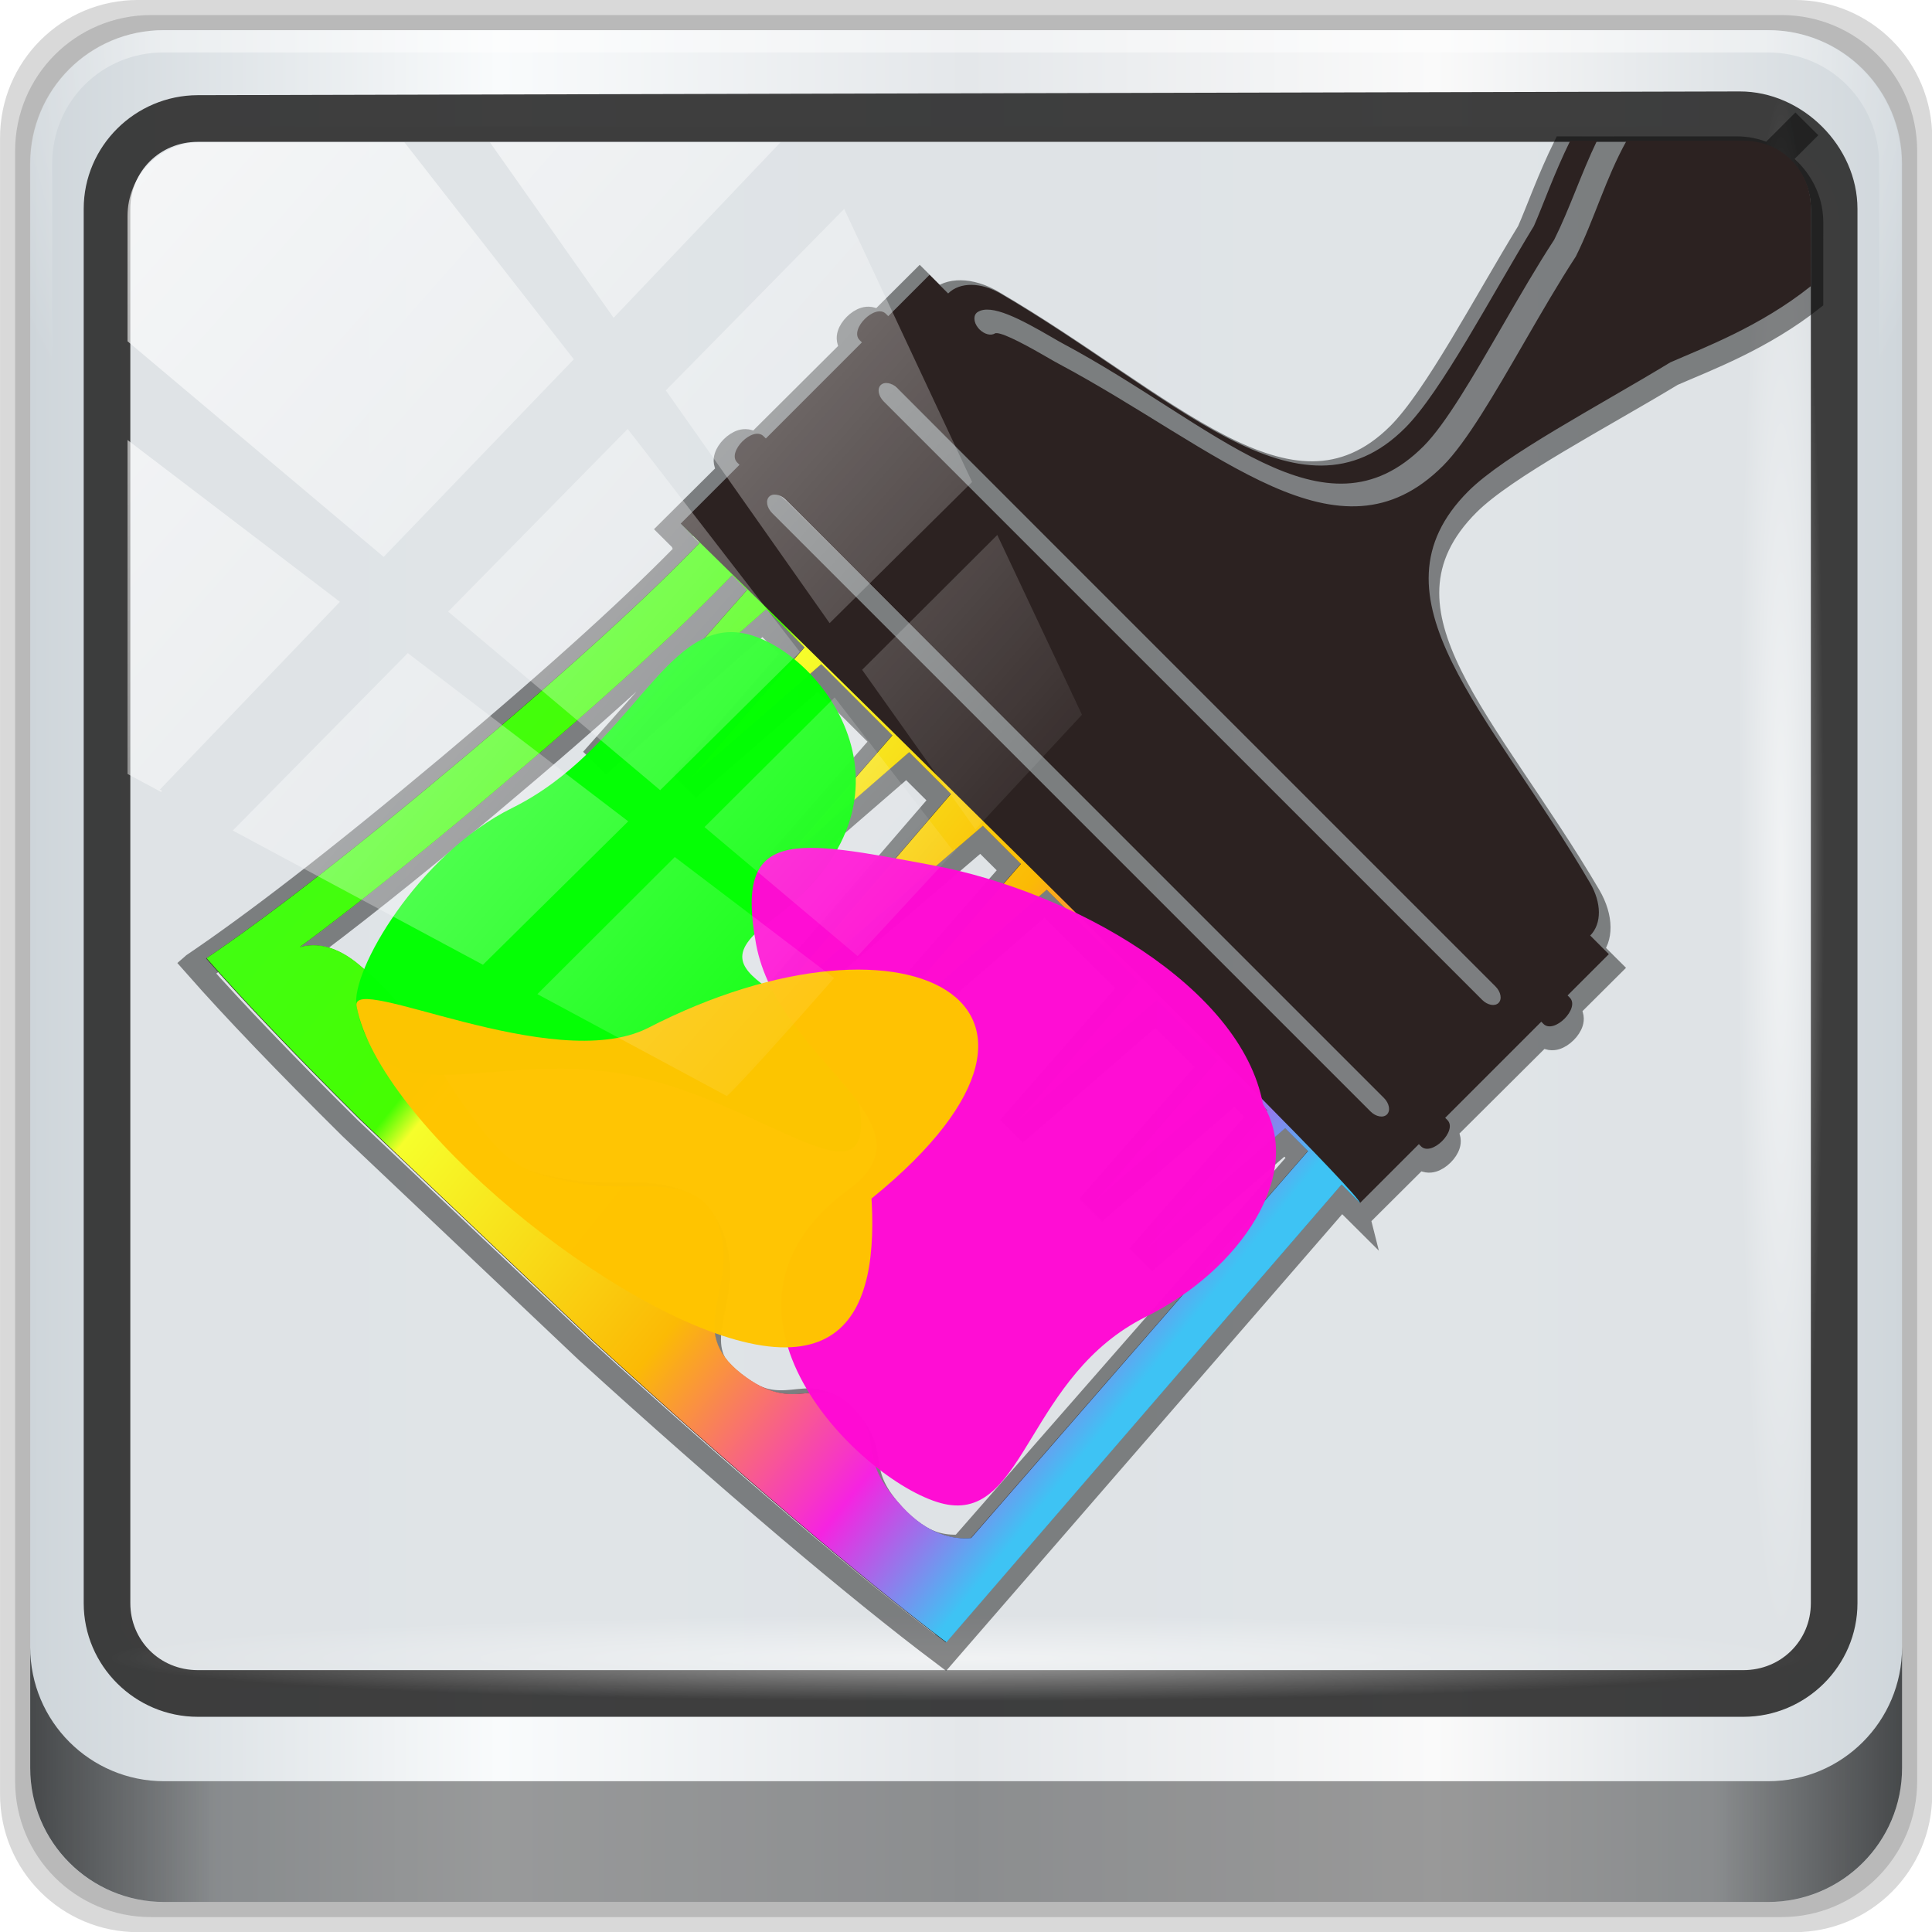 <?xml version="1.0" encoding="UTF-8" standalone="no"?>
<!-- Created with Inkscape (http://www.inkscape.org/) -->

<svg
   xmlns:dc="http://purl.org/dc/elements/1.1/"
   xmlns:cc="http://creativecommons.org/ns#"
   xmlns:rdf="http://www.w3.org/1999/02/22-rdf-syntax-ns#"
   xmlns:svg="http://www.w3.org/2000/svg"
   xmlns="http://www.w3.org/2000/svg"
   xmlns:xlink="http://www.w3.org/1999/xlink"
   xmlns:sodipodi="http://sodipodi.sourceforge.net/DTD/sodipodi-0.dtd"
   xmlns:inkscape="http://www.inkscape.org/namespaces/inkscape"
   width="96"
   height="96"
   viewBox="0 0 96 96"
   version="1.1"
   id="svg1072"
   inkscape:version=""
   sodipodi:docname="dialog-fill-and-stroke.svg">
  <defs
     id="defs1066">
    <linearGradient
       inkscape:collect="always"
       xlink:href="#linearGradient6139-0"
       id="linearGradient7426"
       gradientUnits="userSpaceOnUse"
       gradientTransform="matrix(1.142,0,0,1.142,7.069,-16.144)"
       x1="6"
       y1="47"
       x2="90"
       y2="47" />
    <linearGradient
       id="linearGradient6139-0">
      <stop
         style="stop-color:#ced5da;stop-opacity:1"
         offset="0"
         id="stop6141-2" />
      <stop
         id="stop6151-0"
         offset="0.25"
         style="stop-color:#f9fbfc;stop-opacity:1" />
      <stop
         id="stop6147-1"
         offset="0.5"
         style="stop-color:#e4e7ea;stop-opacity:1" />
      <stop
         style="stop-color:#fafafa;stop-opacity:1"
         offset="0.75"
         id="stop6149-4" />
      <stop
         style="stop-color:#cfd6db;stop-opacity:1"
         offset="1"
         id="stop6143-4" />
    </linearGradient>
    <linearGradient
       id="linearGradient4091-0-3-0-7">
      <stop
         id="stop4093-3-6-4-2"
         offset="0"
         style="stop-color:#ffffff;stop-opacity:1;" />
      <stop
         style="stop-color:#ffffff;stop-opacity:1;"
         offset="0.8"
         id="stop4099-6-1-8-3" />
      <stop
         id="stop4095-1-0-7-9"
         offset="1"
         style="stop-color:#ffffff;stop-opacity:0;" />
    </linearGradient>
    <linearGradient
       inkscape:collect="always"
       xlink:href="#linearGradient3832-0-6-1-1"
       id="linearGradient7460"
       gradientUnits="userSpaceOnUse"
       gradientTransform="matrix(1.031,0,0,1.031,12.372,-11.983)"
       x1="1.5"
       y1="88.172"
       x2="94.5"
       y2="88.172" />
    <linearGradient
       id="linearGradient3832-0-6-1-1">
      <stop
         id="stop3834-6-3-7-1"
         offset="0"
         style="stop-color:#000000;stop-opacity:1;" />
      <stop
         style="stop-color:#000000;stop-opacity:0.588;"
         offset="0.1"
         id="stop3872-2-4" />
      <stop
         id="stop3844-6-2-7-6"
         offset="0.9"
         style="stop-color:#000000;stop-opacity:0.588;" />
      <stop
         id="stop3836-5-0-2-9"
         offset="1"
         style="stop-color:#000000;stop-opacity:1;" />
    </linearGradient>
    <radialGradient
       inkscape:collect="always"
       xlink:href="#linearGradient4133"
       id="radialGradient7462"
       gradientUnits="userSpaceOnUse"
       gradientTransform="matrix(1.005,0,0,0.051,47.323,70.672)"
       cx="13.948"
       cy="44.893"
       fx="13.948"
       fy="44.893"
       r="43.199" />
    <linearGradient
       id="linearGradient4133"
       inkscape:collect="always">
      <stop
         id="stop4135"
         offset="0"
         style="stop-color:#ffffff;stop-opacity:1;" />
      <stop
         id="stop4137"
         offset="1"
         style="stop-color:#ffffff;stop-opacity:0;" />
    </linearGradient>
    <radialGradient
       inkscape:collect="always"
       xlink:href="#linearGradient4133"
       id="radialGradient7464"
       gradientUnits="userSpaceOnUse"
       gradientTransform="matrix(0.916,0,0,0.051,19.706,-105.896)"
       cx="13.948"
       cy="44.893"
       fx="13.948"
       fy="44.893"
       r="43.199" />
    <linearGradient
       y2="14.514"
       x2="50.528"
       y1="-28.642"
       x1="2.771"
       gradientUnits="userSpaceOnUse"
       id="linearGradient7128"
       xlink:href="#linearGradient4133"
       inkscape:collect="always" />
    <clipPath
       id="clipPath4156-4"
       clipPathUnits="userSpaceOnUse">
      <path
         inkscape:connector-curvature="0"
         id="path4158-0"
         d="m 27.046,-55.695 -14.214,13.321 h 0.061 l 15.653,21.771 10.231,-10.546 C 38.562,-32.302 27.468,-54.819 27.046,-55.695 Z M 9.647,-39.383 -5.241,-25.321 15.988,-7.806 26.372,-18.383 Z m 31.491,12.951 -9.741,9.714 8.945,12.458 7.781,-7.555 z m -49.84,4.379 -13.754,12.982 26.283,13.846 0.061,-0.062 -0.123,-0.062 L 13.599,-5.401 -8.702,-22.053 Z m 38.015,7.401 -9.803,9.775 11.579,9.559 7.628,-7.401 -8.669,-11.009 z m 20.187,5.674 -7.383,7.216 6.188,8.542 5.82,-6.137 z m -32.195,6.322 -9.557,9.498 13.662,7.185 7.934,-7.678 z m 23.312,2.374 -7.107,6.938 8.363,6.907 5.361,-5.674 -0.061,-0.092 -0.092,0.123 -6.464,-8.203 z m -8.73,8.542 -7.505,7.339 10.354,5.458 c 1.397,-1.321 5.675,-6.123 5.851,-6.322 z"
         style="opacity:0.6;fill:#ffffff;fill-opacity:1;stroke:none" />
    </clipPath>
    <radialGradient
       inkscape:collect="always"
       xlink:href="#linearGradient4091-0-3-0-7"
       id="radialGradient1031"
       gradientUnits="userSpaceOnUse"
       gradientTransform="matrix(-1.144,0,0,-0.933,212.762,-20.401)"
       cx="48"
       cy="-27"
       fx="48"
       fy="-27"
       r="42" />
    <radialGradient
       r="42"
       fy="-27"
       fx="48"
       cy="-27"
       cx="48"
       gradientTransform="matrix(-1.144,0,0,-0.933,212.762,-20.401)"
       gradientUnits="userSpaceOnUse"
       id="radialGradient1064"
       xlink:href="#linearGradient4091-0-3-0-7"
       inkscape:collect="always" />
    <linearGradient
       inkscape:collect="always"
       xlink:href="#linearGradient944"
       id="linearGradient946"
       x1="1.098"
       y1="35.747"
       x2="26.385"
       y2="57.609"
       gradientUnits="userSpaceOnUse" />
    <linearGradient
       inkscape:collect="always"
       id="linearGradient944">
      <stop
         style="stop-color:#42fe11;stop-opacity:1"
         offset="0"
         id="stop940" />
      <stop
         id="stop954"
         offset="0.233"
         style="stop-color:#45fe02;stop-opacity:1" />
      <stop
         id="stop952"
         offset="0.264"
         style="stop-color:#f6fe2b;stop-opacity:1" />
      <stop
         id="stop950"
         offset="0.594"
         style="stop-color:#fbba05;stop-opacity:1" />
      <stop
         id="stop948"
         offset="0.843"
         style="stop-color:#f623e1;stop-opacity:1" />
      <stop
         style="stop-color:#3ec3f4;stop-opacity:1"
         offset="1"
         id="stop942" />
    </linearGradient>
    <filter
       inkscape:collect="always"
       style="color-interpolation-filters:sRGB"
       id="filter898"
       x="-0.011"
       width="1.023"
       y="-0.012"
       height="1.024">
      <feGaussianBlur
         inkscape:collect="always"
         stdDeviation="0.32"
         id="feGaussianBlur900" />
    </filter>
  </defs>
  <sodipodi:namedview
     id="base"
     pagecolor="#ffffff"
     bordercolor="#666666"
     borderopacity="1.0"
     inkscape:pageopacity="0.0"
     inkscape:pageshadow="2"
     inkscape:zoom="5.4044394"
     inkscape:cx="21.621676"
     inkscape:cy="42.094895"
     inkscape:document-units="px"
     inkscape:current-layer="g992"
     showgrid="false"
     inkscape:showpageshadow="false"
     units="px"
     inkscape:lockguides="true"
     inkscape:window-width="1920"
     inkscape:window-height="1024"
     inkscape:window-x="0"
     inkscape:window-y="28"
     inkscape:window-maximized="1"
     inkscape:snap-midpoints="true"
     inkscape:pagecheckerboard="true"
     inkscape:snap-global="false">
    <sodipodi:guide
       position="0,0"
       orientation="0,96"
       id="guide1621"
       inkscape:locked="true" />
    <sodipodi:guide
       position="96,0"
       orientation="-96,0"
       id="guide1623"
       inkscape:locked="true" />
    <sodipodi:guide
       position="96,96"
       orientation="0,-96"
       id="guide1625"
       inkscape:locked="true" />
    <sodipodi:guide
       position="0,96"
       orientation="96,0"
       id="guide1627"
       inkscape:locked="true" />
  </sodipodi:namedview>
  <g
     inkscape:label="Livello 1"
     inkscape:groupmode="layer"
     id="layer1"
     transform="translate(0,-1026.52)">
    <g
       transform="matrix(0.97,0,0,0.97,-11.999,1038.142)"
       id="g986">
      <path
         inkscape:connector-curvature="0"
         id="path3288"
         d="M 104.281,-11.983 H 19.442 c -3.917,0 -7.07,3.153 -7.07,7.07 V 79.927 c 0,3.917 3.153,7.07 7.07,7.07 H 104.281 c 3.917,0 7.07,-3.153 7.07,-7.07 V -4.913 c 0,-3.917 -3.153,-7.07 -7.07,-7.07 z"
         style="display:inline;opacity:0.15;fill:#000000;fill-opacity:1;fill-rule:nonzero;stroke:none;stroke-width:1.031" />
      <path
         style="display:inline;opacity:0.15;fill:#000000;fill-opacity:1;fill-rule:nonzero;stroke:none;stroke-width:1.031"
         d="M 103.619,-11.209 H 20.105 c -3.856,0 -6.96,3.104 -6.96,6.96 V 79.264 c 0,3.856 3.104,6.96 6.96,6.96 h 83.514 c 3.856,0 6.96,-3.104 6.96,-6.96 V -4.25 c 0,-3.856 -3.104,-6.96 -6.96,-6.96 z"
         id="path4085"
         inkscape:connector-curvature="0" />
      <path
         inkscape:connector-curvature="0"
         id="rect4251-1"
         d="M 102.956,-10.436 H 20.767 c -3.794,0 -6.849,3.055 -6.849,6.849 V 78.601 c 0,3.794 3.055,6.849 6.849,6.849 h 82.188 c 3.794,0 6.849,-3.055 6.849,-6.849 V -3.587 c 0,-3.794 -3.055,-6.849 -6.849,-6.849 z"
         style="display:inline;opacity:1;fill:url(#linearGradient7426);fill-opacity:1;fill-rule:nonzero;stroke:none;stroke-width:1.031" />
      <path
         sodipodi:nodetypes="sscccsccscccsss"
         inkscape:connector-curvature="0"
         id="path1100"
         d="m 23.969,-5.505 c -2.993,0 -5.368,2.39 -5.368,5.4 v 22.377 7.56 41.682 c 1.15,1.759 3.11,2.936 5.368,2.936 h 4.295 68.714 4.295 c 2.258,0 4.219,-1.177 5.368,-2.936 V 29.832 22.271 -0.105 c 0,-3.01 -2.376,-5.4 -5.368,-5.4 z"
         style="display:inline;opacity:0.963;fill:#dfe3e6;fill-opacity:1;fill-rule:nonzero;stroke:none;stroke-width:1.077" />
      <g
         transform="matrix(1.07,0,0,1.07,-107.081,-15.573)"
         id="g3272">
        <path
           style="display:inline;opacity:0.45;fill:url(#radialGradient1064);fill-opacity:1;fill-rule:nonzero;stroke:none;stroke-width:1.067"
           d="m 119.467,4.8 c -3.546,0 -6.4,2.854 -6.4,6.4 v 16 h 1.067 v -16 c 0,-2.973 2.36,-5.333 5.333,-5.333 h 76.8 c 2.973,0 5.333,2.36 5.333,5.333 v 16 h 1.067 v -16 c 0,-3.546 -2.854,-6.4 -6.4,-6.4 z"
           id="path4236-5"
           inkscape:connector-curvature="0" />
      </g>
      <g
         id="g879"
         transform="matrix(0.965,0,0,0.965,24.224,-68.434)">
        <g
           id="g21015">
          <g
             id="g886"
             transform="translate(-4.212,88.755)">
            <g
               id="g876"
               transform="matrix(0.987,-0.574,0.987,0.574,-7.632,144.485)" />
          </g>
        </g>
      </g>
      <path
         style="color:#000000;font-style:normal;font-variant:normal;font-weight:normal;font-stretch:normal;font-size:medium;line-height:normal;font-family:Sans;-inkscape-font-specification:Sans;text-indent:0;text-align:start;text-decoration:none;text-decoration-line:none;letter-spacing:normal;word-spacing:normal;text-transform:none;writing-mode:lr-tb;direction:ltr;baseline-shift:baseline;text-anchor:start;display:inline;overflow:visible;visibility:visible;opacity:0.954;fill:#323232;fill-opacity:0.975;stroke:none;stroke-width:2.449;marker:none;enable-background:accumulate"
         d="m 22.502,-7.106 c -3.213,0.008 -5.844,2.618 -5.844,5.821 V 70.143 c 0,3.203 2.631,5.821 5.844,5.821 h 79.175 c 3.213,0 5.844,-2.618 5.844,-5.821 V -1.285 c 0,-3.203 -2.821,-6.02 -6.035,-6.012 z m 0,2.391 h 79.175 c 1.947,0 3.456,1.526 3.456,3.43 V 70.143 c 0,1.904 -1.509,3.43 -3.456,3.43 H 22.502 c -1.947,0 -3.456,-1.526 -3.456,-3.43 V -1.285 c 0,-1.904 1.509,-3.43 3.456,-3.43 z"
         id="path4989"
         inkscape:connector-curvature="0"
         sodipodi:nodetypes="ssssssssssssssssss" />
      <path
         id="path4118"
         d="m 13.918,72.401 v 6.186 c 0,3.794 3.068,6.863 6.863,6.863 h 82.161 c 3.794,0 6.863,-3.068 6.863,-6.863 v -6.186 c 0,3.794 -3.068,6.863 -6.863,6.863 H 20.781 c -3.794,0 -6.863,-3.068 -6.863,-6.863 z"
         style="display:inline;opacity:0.658;fill:url(#linearGradient7460);fill-opacity:1;fill-rule:nonzero;stroke:none;stroke-width:1.031"
         inkscape:connector-curvature="0" />
      <rect
         ry="4.382"
         rx="0"
         y="70.758"
         x="17.914"
         height="4.382"
         width="86.865"
         id="rect4131"
         style="opacity:0.55;fill:url(#radialGradient7462);fill-opacity:1;stroke:none;stroke-width:1.031" />
      <rect
         transform="rotate(90)"
         style="opacity:0.55;fill:url(#radialGradient7464);fill-opacity:1;stroke:none;stroke-width:1.031"
         id="rect4141"
         width="79.132"
         height="4.382"
         x="-7.085"
         y="-105.81"
         rx="0"
         ry="4.382" />
      <g
         transform="matrix(1.275,0.238,0.238,1.275,13.157,-8.126)"
         id="g992">
        <g
           id="g893"
           transform="matrix(1.006,-8.907915e-4,8.9079151e-4,1.001,-82.553,-9.091)"
           style="fill:none;stroke:#030303;stroke-opacity:0.453;filter:url(#filter898)">
          <path
             id="path891"
             style="fill:none;fill-opacity:1;stroke:#030303;stroke-width:1.089;stroke-opacity:0.453"
             d="m 128.107,45.47 0.629,0.629 c -0.044,-0.771 -23.004,-23.002 -23.004,-23.002 l 0.629,0.629 -0.019,0.018 0.015,0.015 c -2.424,2.49 -6.1,5.978 -11.587,10.855 -5.508,4.896 -9.397,8.135 -12.121,10.227 l -0.032,0.029 c 1.203,1.458 2.958,3.338 5.107,5.469 l 8.027,7.464 c 4.878,4.285 9.361,7.812 12.349,9.792 z m -32.238,-9.758 c 5.493,-4.883 9.181,-8.38 11.607,-10.873 l 0.501,0.501 -7.275,7.925 7.925,-7.275 1.295,1.295 -5.676,6.243 6.243,-5.676 2.411,2.411 -5.676,6.243 6.243,-5.676 1.416,1.416 -9.823,10.902 10.901,-9.824 1.29,1.29 -8.748,9.621 9.621,-8.748 3.114,3.114 -6.138,6.751 6.75,-6.138 2.053,2.053 -6.138,6.751 6.75,-6.138 1.07,1.07 -6.138,6.751 6.75,-6.138 0.774,0.774 -17.033,18.728 c -0.76,0.204 -1.757,0.192 -2.61,-0.755 -1.642,-1.819 -0.171,-2.621 -1.346,-3.796 -1.175,-1.175 -2.352,0.882 -4.334,-0.513 -1.983,-1.396 0.441,-3.38 0.22,-5.804 -0.22,-2.424 -3.085,-0.882 -5.465,-0.852 -2.38,0.03 -2.908,-0.176 -4.231,-2.38 -1.323,-2.204 -1.176,-3.379 -3.232,-4.996 -0.834,-0.656 -1.663,-0.594 -2.354,-0.289 2.417,-1.969 5.457,-4.566 9.282,-7.966 z M 155.819,-2.666 c -59.585,59.773 -29.792,29.886 0,0 z M 145.707,0.278 c -0.939,1.515 -1.629,2.893 -2.171,3.829 -2.37,3.317 -5.135,7.612 -6.922,9.399 -5.212,5.212 -9.438,0.382 -15.792,-2.457 -0.717,-0.318 -1.587,-0.185 -2.181,0.401 l -0.631,-0.631 -2.037,2.038 -0.079,-0.078 c -0.361,-0.361 -1.658,0.936 -1.297,1.297 l 0.077,0.077 -4.742,4.743 -0.079,-0.077 c -0.36,-0.36 -1.658,0.938 -1.299,1.297 l 0.079,0.078 -2.902,2.901 0.629,0.629 -0.019,0.018 0.015,0.015 c -2.424,2.49 -6.1,5.978 -11.586,10.855 -5.508,4.896 -9.398,8.135 -12.121,10.227 l -0.032,0.03 c 1.203,1.458 2.958,3.337 5.107,5.468 l 8.028,7.463 c 4.878,4.285 9.36,7.814 12.348,9.793 l 20.007,-22.124 0.629,0.629 2.901,-2.901 0.073,0.075 c 0.359,0.357 1.658,-0.942 1.301,-1.299 l -0.074,-0.074 4.743,-4.743 0.073,0.075 c 0.358,0.358 1.656,-0.94 1.299,-1.297 l -0.074,-0.074 2.037,-2.037 -0.631,-0.631 c 0.587,-0.593 0.723,-1.462 0.403,-2.181 -2.838,-6.353 -7.241,-10.153 -2.03,-15.365 1.787,-1.787 6.08,-4.554 9.399,-6.922 1.484,-0.86 3.998,-2.17 6.433,-4.257 l 0.612,-3.274 c 0.289,-1.547 -0.705,-2.557 -2.287,-2.261 l -4.86,0.908 c -1.17,1.739 -1.948,3.517 -3,5.196 l -0.022,0.033 c -0.894,1.194 -1.857,2.59 -2.789,3.941 -1.639,2.377 -3.19,4.624 -4.347,5.781 -5.162,5.162 -9.19,1.049 -15.214,-1.275 -0.108,-0.042 -0.258,-0.105 -0.432,-0.183 -1.116,-0.494 -1.78,-0.69 -1.972,-0.582 -0.189,0.143 -0.447,0.118 -0.609,-0.044 -0.015,-0.015 -0.031,-0.032 -0.044,-0.05 -0.156,-0.206 -0.112,-0.501 0.094,-0.655 0.628,-0.472 1.735,-0.043 2.911,0.476 0.157,0.069 0.289,0.129 0.387,0.166 5.685,2.193 9.313,6.39 14.218,1.485 1.097,-1.097 2.621,-3.309 4.237,-5.65 0.933,-1.352 1.897,-2.75 2.799,-3.954 0.899,-1.434 1.626,-2.947 2.55,-4.453 z M 115.457,15.646 c 0.12,-1.94e-4 0.238,0.046 0.33,0.137 l 20.261,20.261 c 0.182,0.182 0.183,0.478 -4.8e-4,0.662 -0.182,0.182 -0.477,0.181 -0.66,-0.002 L 115.127,16.444 c -0.183,-0.183 -0.184,-0.477 -10e-4,-0.66 0.091,-0.091 0.212,-0.138 0.332,-0.138 z m -5.506,5.506 c 0.12,-1.94e-4 0.24,0.044 0.332,0.135 l 20.261,20.261 c 0.182,0.182 0.18,0.479 -0.002,0.662 -0.183,0.183 -0.479,0.185 -0.662,0.002 L 109.618,21.952 c -0.183,-0.183 -0.18,-0.479 0.002,-0.662 0.091,-0.091 0.211,-0.137 0.33,-0.138 z m -2.474,3.686 0.5,0.5 -7.275,7.926 7.926,-7.275 1.294,1.296 -5.675,6.242 6.244,-5.676 2.41,2.41 -5.677,6.242 6.244,-5.676 1.415,1.417 -9.822,10.901 10.901,-9.824 1.289,1.289 -8.748,9.622 9.622,-8.748 3.114,3.114 -6.138,6.75 6.75,-6.138 2.053,2.053 -6.137,6.751 6.75,-6.138 1.07,1.07 -6.137,6.751 6.75,-6.138 0.774,0.774 -17.035,18.728 c -0.76,0.204 -1.756,0.192 -2.609,-0.755 -1.642,-1.819 -0.171,-2.622 -1.346,-3.797 -1.175,-1.175 -2.352,0.884 -4.335,-0.512 -1.983,-1.396 0.442,-3.381 0.221,-5.806 -0.22,-2.424 -3.085,-0.881 -5.465,-0.851 -2.38,0.03 -2.909,-0.177 -4.232,-2.381 -1.323,-2.204 -1.176,-3.378 -3.232,-4.995 -0.834,-0.656 -1.663,-0.595 -2.354,-0.29 2.417,-1.969 5.457,-4.566 9.281,-7.966 5.493,-4.883 9.182,-8.38 11.607,-10.873 z"
             inkscape:connector-curvature="0" />
        </g>
        <g
           id="g958">
          <path
             style="fill:#2c2221;fill-opacity:1;stroke-width:1.324"
             d="m 89.842,5.744 c -59.895,60.171 -29.947,30.085 0,0 z M 78.014,7.049 c -0.812,1.657 -1.347,3.203 -1.801,4.234 -2.165,3.556 -4.593,8.229 -6.391,10.027 -5.243,5.243 -11.588,-1.709 -20.104,-6.689 -0.961,-0.559 -2.006,-0.596 -2.605,-0.008 L 46.188,13.688 44.139,15.738 44.023,15.623 c -0.53,-0.53 -1.834,0.775 -1.305,1.305 L 42.832,17.041 38.062,21.812 37.947,21.699 c -0.528,-0.528 -1.835,0.776 -1.307,1.305 l 0.115,0.115 -2.92,2.918 0.924,0.924 -0.02,0.018 L 34.762,27 c -2.423,2.52 -6.164,5.986 -11.824,10.75 -5.682,4.783 -9.745,7.892 -12.631,9.85 l -0.033,0.029 c 1.826,2.081 4.431,4.812 7.582,7.945 l 11.656,11.088 c 7.025,6.428 13.385,11.83 17.539,14.969 l 19.637,-22.744 0.924,0.924 2.918,-2.918 0.107,0.109 c 0.527,0.525 1.833,-0.782 1.309,-1.307 l -0.109,-0.109 4.771,-4.771 0.107,0.109 c 0.526,0.526 1.831,-0.78 1.307,-1.305 l -0.109,-0.109 2.049,-2.049 -0.926,-0.926 c 0.589,-0.598 0.557,-1.641 -0.006,-2.605 -4.979,-8.515 -11.305,-14.234 -6.062,-19.477 1.798,-1.798 6.469,-4.228 10.027,-6.391 1.638,-0.721 4.444,-1.76 6.975,-3.779 l 0,-3.908 c 0,-1.846 -1.463,-3.326 -3.352,-3.326 l -5.803,0 C 79.77,8.93 79.218,10.949 78.305,12.783 l -0.02,0.035 c -0.83,1.271 -1.698,2.774 -2.539,4.23 -1.479,2.562 -2.877,4.982 -4.041,6.146 -5.193,5.193 -11.126,-0.826 -19.115,-5.094 -0.143,-0.076 -0.344,-0.19 -0.576,-0.326 -1.495,-0.869 -2.361,-1.265 -2.574,-1.176 -0.201,0.133 -0.526,0.042 -0.764,-0.195 -0.023,-0.023 -0.046,-0.047 -0.066,-0.072 -0.24,-0.291 -0.254,-0.645 -0.035,-0.789 0.668,-0.439 2.137,0.348 3.711,1.262 0.21,0.122 0.387,0.226 0.518,0.295 7.539,4.027 12.998,10.057 17.932,5.123 1.104,-1.104 2.478,-3.487 3.936,-6.01 0.842,-1.457 1.711,-2.963 2.549,-4.244 0.781,-1.566 1.33,-3.27 2.125,-4.92 z M 44.145,19.068 c 0.148,0.027 0.305,0.112 0.439,0.246 L 74.332,49.062 c 0.267,0.267 0.337,0.634 0.152,0.818 -0.183,0.183 -0.548,0.114 -0.816,-0.154 L 43.92,19.979 c -0.268,-0.268 -0.338,-0.633 -0.154,-0.816 0.092,-0.092 0.231,-0.121 0.379,-0.094 z m -5.539,5.539 c 0.148,0.027 0.307,0.11 0.441,0.244 l 29.748,29.748 c 0.267,0.267 0.334,0.635 0.15,0.818 -0.184,0.184 -0.55,0.118 -0.818,-0.15 L 38.379,25.52 c -0.268,-0.268 -0.334,-0.635 -0.15,-0.818 0.092,-0.092 0.229,-0.121 0.377,-0.094 z m -2.209,3.988 0.734,0.734 -7.168,8.123 8.123,-7.168 1.9,1.902 -5.578,6.41 6.412,-5.578 3.539,3.539 -5.58,6.41 6.412,-5.578 2.078,2.08 -9.631,11.215 11.215,-9.633 1.893,1.893 -8.598,9.881 9.881,-8.598 4.572,4.572 -6.033,6.932 6.932,-6.033 3.014,3.014 -6.031,6.934 6.932,-6.033 1.57,1.57 -6.031,6.934 6.932,-6.033 1.137,1.137 -16.744,19.23 c -0.893,0.077 -2.128,-0.169 -3.402,-1.537 -2.451,-2.63 -0.818,-3.283 -2.543,-5.008 -1.725,-1.725 -2.706,0.549 -5.48,-1.635 -2.776,-2.185 -0.234,-4.081 -1.068,-7.131 -0.832,-3.05 -4.02,-1.804 -6.957,-2.316 -2.937,-0.513 -3.639,-0.891 -5.785,-3.924 -2.146,-3.032 -2.235,-4.45 -5.152,-6.926 -1.184,-1.004 -2.195,-1.12 -2.979,-0.902 2.535,-1.877 5.695,-4.387 9.641,-7.709 5.666,-4.771 9.422,-8.244 11.846,-10.768 z"
             transform="matrix(0.838,-0.157,-0.157,0.838,-0.053,-3.014)"
             id="path862"
             inkscape:connector-curvature="0"
             sodipodi:nodetypes="cccccccccscccccccccccccccccccccccccccccsccsscccccccccccccsccccccccscccsccccccsccccccccccccccccccccccccccccccccscccc" />
          <path
             style="fill:url(#linearGradient946);fill-opacity:1;stroke-width:1.089"
             inkscape:connector-curvature="0"
             d="m 46.588,35.872 0.629,0.629 C 47.174,35.73 24.214,13.499 24.214,13.499 l 0.629,0.629 -0.019,0.018 0.015,0.015 c -2.424,2.49 -6.1,5.978 -11.587,10.855 -5.507,4.896 -9.397,8.135 -12.121,10.227 l -0.032,0.029 c 1.203,1.458 2.958,3.338 5.107,5.469 l 8.027,7.464 c 4.878,4.285 9.361,7.812 12.349,9.792 z m -32.238,-9.758 c 5.493,-4.883 9.181,-8.38 11.607,-10.873 l 0.501,0.501 -7.275,7.925 7.925,-7.275 1.295,1.295 -5.676,6.243 6.243,-5.676 2.411,2.411 -5.676,6.243 6.243,-5.676 1.416,1.416 -9.823,10.902 10.901,-9.824 1.29,1.29 -8.748,9.621 9.621,-8.748 3.114,3.114 -6.138,6.751 6.75,-6.138 2.053,2.053 -6.138,6.751 6.75,-6.138 1.07,1.07 -6.138,6.751 6.75,-6.138 0.774,0.774 -17.033,18.728 c -0.76,0.204 -1.757,0.192 -2.61,-0.755 -1.642,-1.819 -0.171,-2.621 -1.346,-3.796 -1.175,-1.175 -2.352,0.882 -4.334,-0.513 -1.983,-1.396 0.441,-3.38 0.22,-5.804 -0.22,-2.424 -3.085,-0.882 -5.465,-0.852 -2.38,0.03 -2.908,-0.176 -4.231,-2.38 -1.323,-2.204 -1.176,-3.379 -3.232,-4.996 -0.834,-0.656 -1.663,-0.594 -2.354,-0.289 2.417,-1.969 5.457,-4.566 9.282,-7.966 z"
             id="path930"
             sodipodi:nodetypes="ccccccccccccccccccccccccccccccccccccccccccsccccccc" />
        </g>
        <g
           id="g877"
           style="stroke:none">
          <path
             sodipodi:nodetypes="ccccccc"
             inkscape:connector-curvature="0"
             id="path867"
             d="m 27.128,36.099 c 0,4.736 -3.911,0.752 -9.477,0.752 -5.566,0 -10.681,3.983 -10.681,-0.752 0,-1.371 3.719,-6.773 8.021,-9.461 5.351,-3.343 7.781,-8.989 10.911,-9.065 3.044,-0.074 6.98,5.282 -1.031,11.756 -4.329,3.499 2.256,2.034 2.256,6.769 z"
             style="opacity:0.987;fill:#03ff03;fill-opacity:1;fill-rule:nonzero;stroke:none;stroke-width:2.137;stroke-linecap:square;stroke-linejoin:bevel;stroke-miterlimit:4;stroke-dasharray:none;stroke-opacity:0.374;paint-order:markers stroke fill" />
          <path
             style="opacity:0.987;fill:#ff0bd3;fill-opacity:1;fill-rule:nonzero;stroke:none;stroke-width:2.137;stroke-linecap:square;stroke-linejoin:bevel;stroke-miterlimit:4;stroke-dasharray:none;stroke-opacity:0.374;paint-order:markers stroke fill"
             d="m 24.083,30.421 c 0,-4.736 2.406,-4.663 7.973,-4.663 5.566,0 11.884,2.636 11.884,7.371 1.203,2.575 -2.215,7.074 -6.516,9.762 -5.351,3.343 -6.578,9.29 -9.708,9.366 -3.044,0.074 -9.687,-5.884 -1.677,-12.358 4.329,-3.499 -1.956,-4.742 -1.956,-9.477 z"
             id="path870"
             inkscape:connector-curvature="0"
             sodipodi:nodetypes="ccccccc" />
          <path
             style="opacity:0.987;fill:#ffc400;fill-opacity:1;fill-rule:nonzero;stroke:none;stroke-width:2.137;stroke-linecap:square;stroke-linejoin:bevel;stroke-miterlimit:4;stroke-dasharray:none;stroke-opacity:0.374;paint-order:markers stroke fill"
             d="m 27.128,36.099 c 0,4.736 -0.601,10.982 -6.168,10.982 -5.566,0 -13.99,-6.246 -13.99,-10.982 0,-1.371 7.63,1.35 11.932,-1.337 12.089,-7.748 20.06,-4.491 6.872,6.302 -4.329,3.499 1.354,-9.7 1.354,-4.964 z"
             id="path872"
             inkscape:connector-curvature="0"
             sodipodi:nodetypes="cccccc" />
        </g>
      </g>
      <rect
         clip-path="url(#clipPath4156-4)"
         ry="3.957"
         rx="3.957"
         y="-30"
         x="2"
         height="92"
         width="92"
         id="rect4146"
         style="opacity:0.667;fill:url(#linearGradient7128);fill-opacity:1;stroke:none"
         transform="matrix(0.938,0,0,0.957,17.027,24.016)" />
      <g
         id="g1094"
         transform="matrix(1.07,0,0,1.07,-107.081,-15.573)" />
      <g
         id="g889"
         transform="matrix(1.094,0.204,0.204,1.094,14.057,4.175)" />
    </g>
  </g>
</svg>
